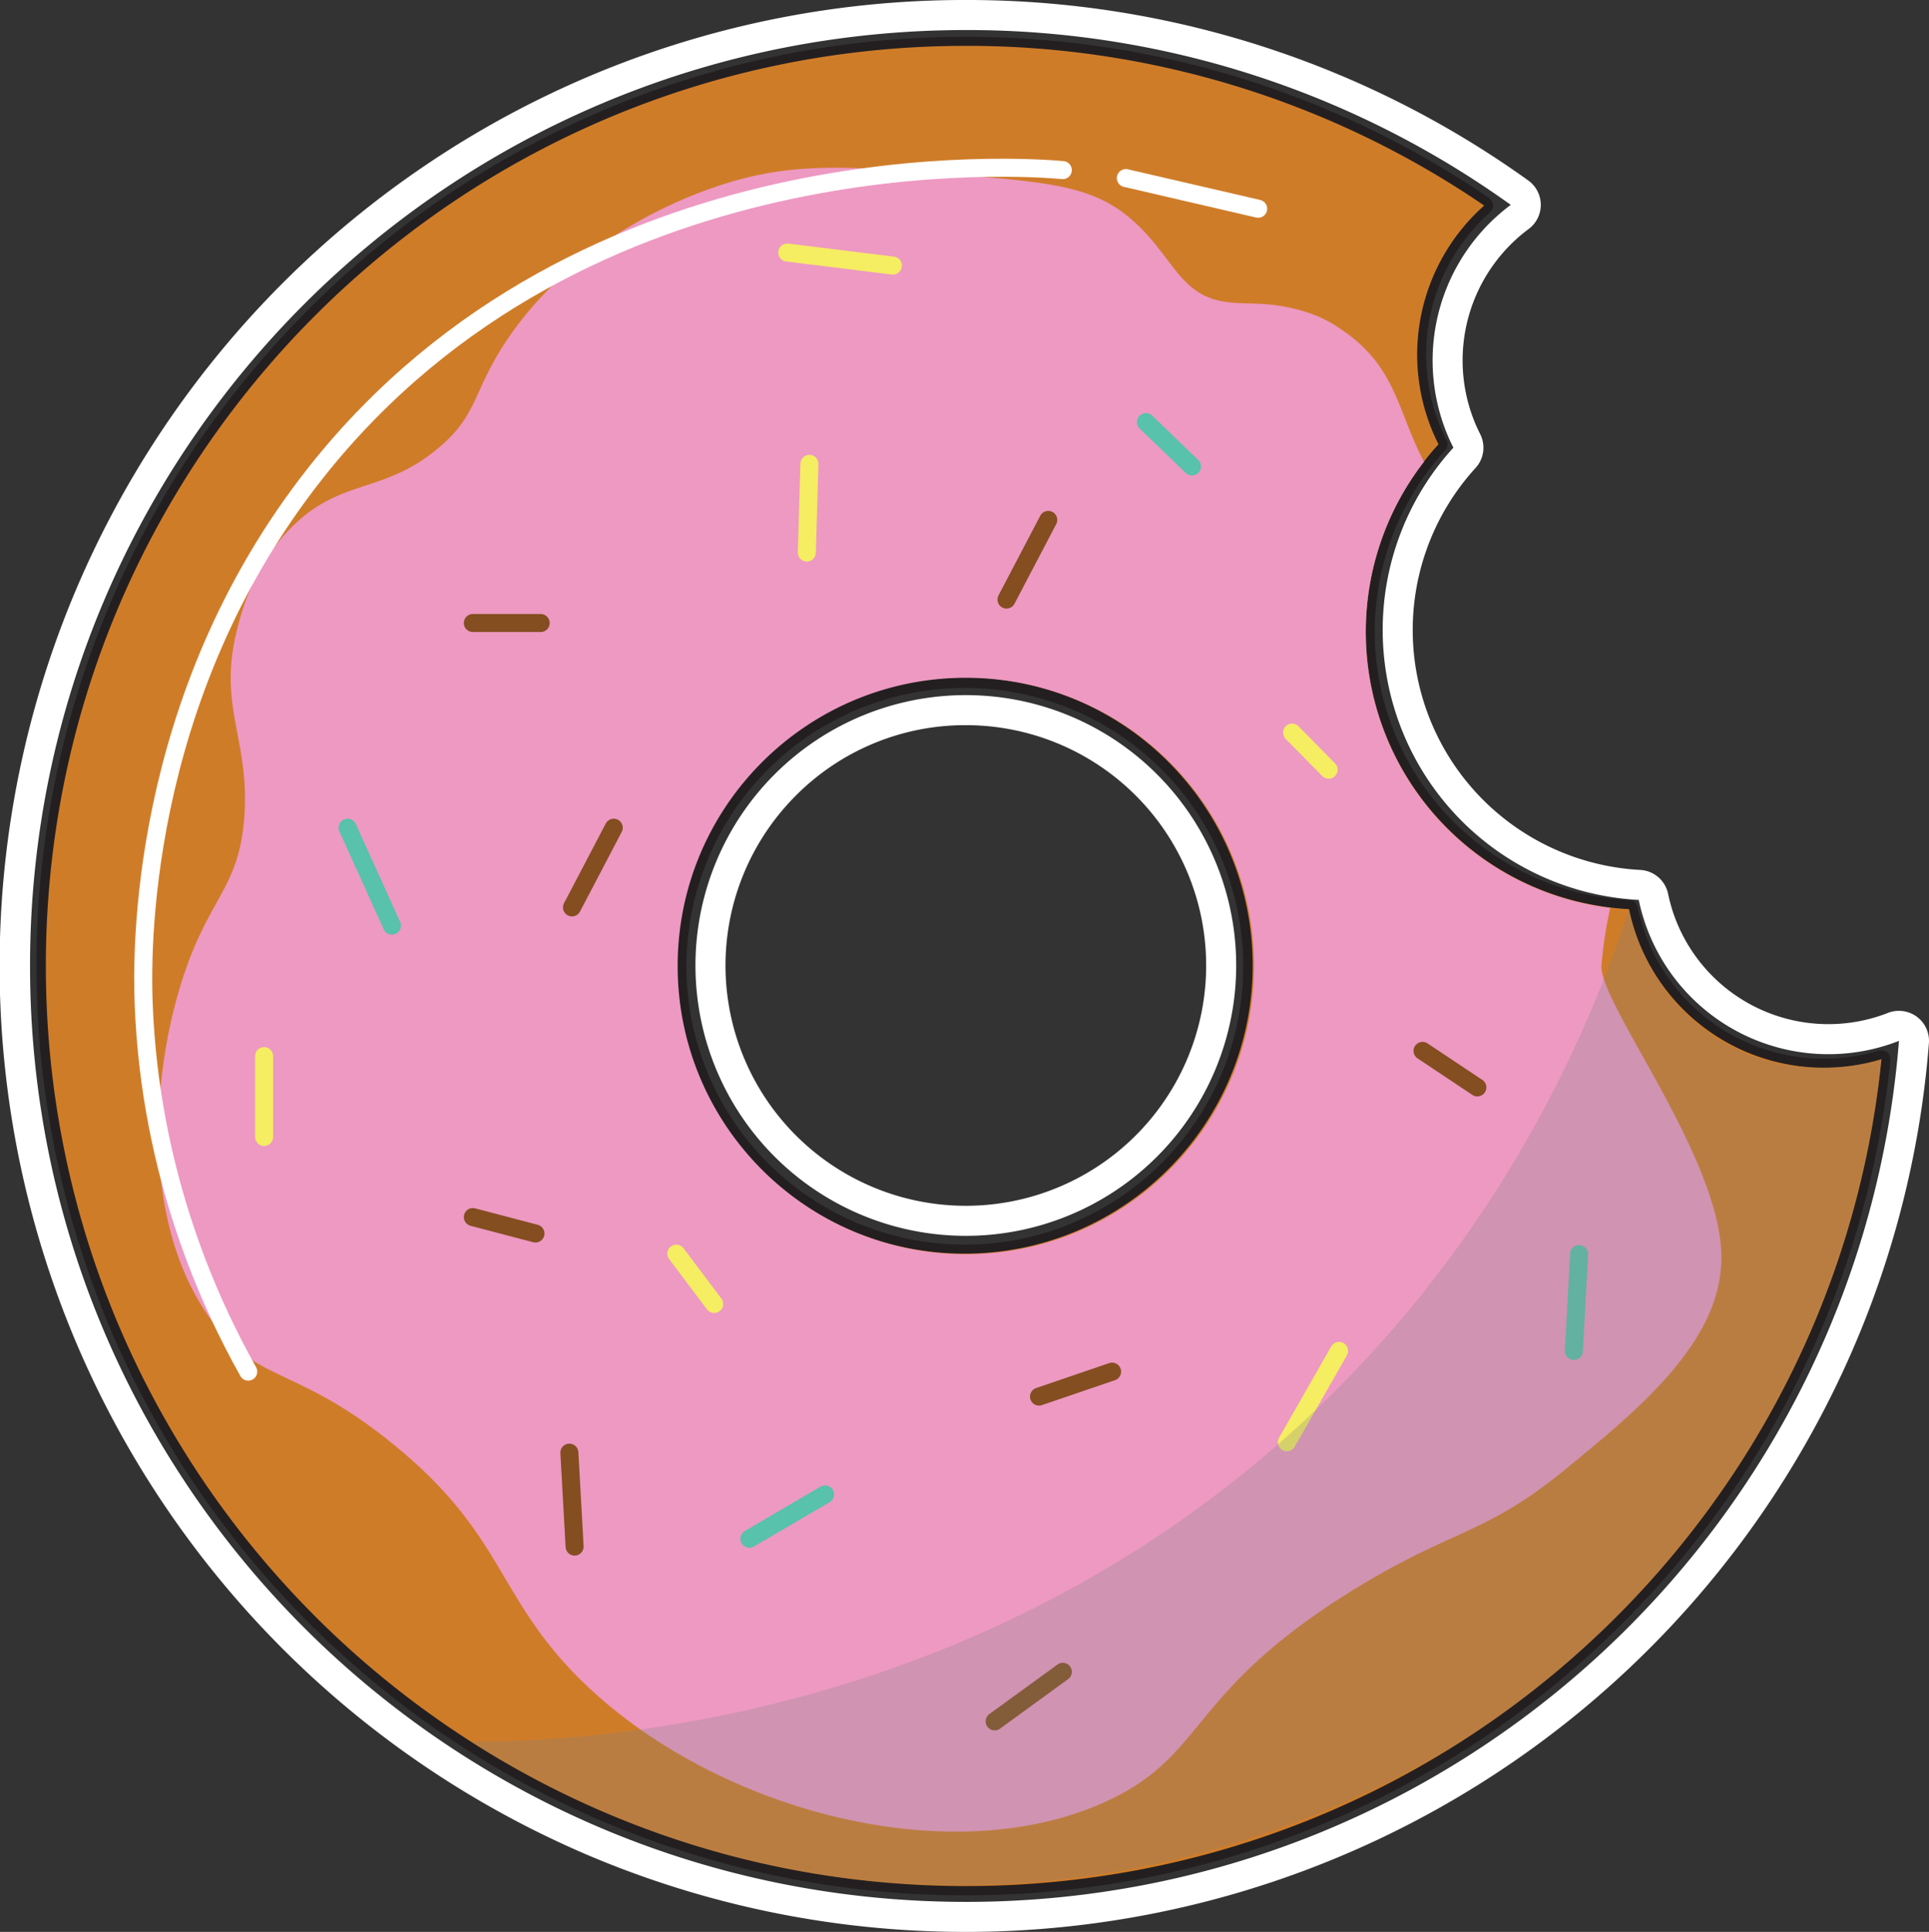 <svg xmlns="http://www.w3.org/2000/svg" viewBox="0 0 1284.24 1286.23"><rect x="0" y="0" width="1284.24" height="1286.23" fill="#333333" stroke="none"/><defs><style>.cls-1{fill:#fff;}.cls-2{fill:#cf7c29;}.cls-3{fill:#231f20;}.cls-4{fill:#ed99c2;}.cls-5,.cls-6,.cls-7,.cls-8{fill:none;stroke-linecap:round;stroke-linejoin:round;stroke-width:12px;}.cls-5{stroke:#fff;}.cls-6{stroke:#58c2ac;}.cls-7{stroke:#844e20;}.cls-8{stroke:#f5ed62;}.cls-9{fill:#848484;opacity:0.27;}</style></defs><title>donat</title><g id="Layer_2" data-name="Layer 2"><g id="Layer_2-2" data-name="Layer 2"><path class="cls-1" d="M643.11,20A620.28,620.28,0,0,1,1005.8,136.4a129.11,129.11,0,0,0-42.63,151.94c1.34,3.33,2.84,6.55,4.43,9.71A180,180,0,0,0,1091,599.16,128.95,128.95,0,0,0,1264.24,693c-25.41,320.82-293.78,573.25-621.13,573.25C299,1266.23,20,987.25,20,643.11S299,20,643.11,20m621.13,673h0M643.11,0A640.2,640.2,0,0,0,283.53,109.85a645,645,0,0,0-233,282.93,642.28,642.28,0,0,0,59.3,609.92,645,645,0,0,0,282.93,233,643.77,643.77,0,0,0,827.67-309A637.72,637.72,0,0,0,1284.14,695a18.67,18.67,0,0,0,.1-2,20,20,0,0,0-19.7-20h-1a19.88,19.88,0,0,0-7,1.52,109,109,0,0,1-140.39-60.86,109.83,109.83,0,0,1-5.62-18.6A20,20,0,0,0,1092,579.19,160,160,0,0,1,982.38,311.53a20,20,0,0,0,3.09-22.46c-1.51-3-2.74-5.69-3.76-8.22a109,109,0,0,1,36-128.39,20,20,0,0,0-.27-32.31A640.27,640.27,0,0,0,643.11,0Z"/><path class="cls-2" d="M643.11,1258.7A615.74,615.74,0,0,1,403.5,75.91a616.47,616.47,0,0,1,586.27,58.47,3,3,0,0,1,.3,4.72,129.94,129.94,0,0,0-34.15,145.57c1.24,3.06,2.7,6.25,4.46,9.76a3,3,0,0,1-.46,3.37,182,182,0,0,0,124.76,304.5,3,3,0,0,1,2.77,2.38,131.65,131.65,0,0,0,6.69,22.08,129.51,129.51,0,0,0,157.57,75.58,3.26,3.26,0,0,1,.87-.12,3,3,0,0,1,3,3.3c-15.19,151-85.64,290.55-198.36,393.09A614.11,614.11,0,0,1,643.11,1258.7Zm-1-804.75C538,454,453.27,538.67,453.27,642.8S538,831.66,642.12,831.66,831,746.94,831,642.8,746.25,454,642.12,454Z"/><path class="cls-3" d="M643.11,30.53a609.71,609.71,0,0,1,345,106.33A132.7,132.7,0,0,0,953.14,285.8c1.39,3.42,2.93,6.74,4.56,10A185,185,0,0,0,1084.52,605.3a132.55,132.55,0,0,0,168.06,99.92c-31.13,309.15-292.11,550.48-609.47,550.48-338.32,0-612.58-274.27-612.58-612.59S304.79,30.53,643.11,30.53m-1,804.13c106,0,191.85-85.9,191.85-191.86S748.08,451,642.12,451,450.27,536.85,450.27,642.8s85.89,191.86,191.85,191.86m610.46-129.44h0M643.11,24.53A615.63,615.63,0,0,0,297.25,130.18,620.44,620.44,0,0,0,73.14,402.33a617.74,617.74,0,0,0,57,586.64,620.22,620.22,0,0,0,272.15,224.11,618,618,0,0,0,656.89-112.25c113.22-103,184-243.2,199.31-394.82a7,7,0,0,0,0-.79,6,6,0,0,0-5.91-6h-.34a5.86,5.86,0,0,0-1.62.29,126.62,126.62,0,0,1-153.79-73.87,128,128,0,0,1-6.53-21.57,6,6,0,0,0-5.55-4.76A179,179,0,0,1,962.13,299.82a6,6,0,0,0,.93-6.73c-1.73-3.44-3.15-6.56-4.36-9.54a126.71,126.71,0,0,1,33.36-142.2,6,6,0,0,0-.6-9.45A615.26,615.26,0,0,0,643.11,24.53Zm-1,804.13a185.32,185.32,0,1,1,72.34-14.61,184.7,184.7,0,0,1-72.34,14.61Z"/><path class="cls-1" d="M643,482.8a160,160,0,1,1-113.14,46.87A159,159,0,0,1,643,482.8m0-20a180,180,0,1,0,180,180,180,180,0,0,0-180-180Z"/><path class="cls-4" d="M1066.19,642.53c1-12.51,3.27-25.26,3.27-25.26.77-4.39,1.64-8.66,2.58-12.83a185,185,0,0,1-124-297C929.93,273,929.7,243.73,892.2,218.81a86.28,86.28,0,0,0-22-10.88C844.3,199.7,830,203.51,814,200.67c-30.85-5.45-34.32-34.09-64.71-57.88-24.29-19-53.49-21.71-110.91-26.32-73-5.87-109.46-8.8-156.42,6.09-24.73,7.83-95.32,34.15-141.61,99.7-26.34,37.3-20.61,53-49.13,76.59-36.59,30.22-64.24,19.41-97.12,52.2-25.75,25.68-33.48,56.91-36.5,69.08-12.61,51,9,72.47,5,124.37-3.56,46.4-22.56,52-40.05,104.17-20.93,62.45-30.24,163.5,18.1,230.22,30.85,42.58,55.22,29.81,119,80.91,74.19,59.39,70.26,99.84,122.07,153.68,85.66,89,247.12,135.07,354.49,86,67.55-30.86,53.47-71.84,163.55-140.21,66.17-41.11,88.49-37,141.15-80,50.53-41.25,106.64-87.06,105.09-144.3C1144.24,768.54,1064.17,667.44,1066.19,642.53ZM643,835c-106,0-191.85-85.9-191.85-191.86S537,451.26,643,451.26s191.85,85.9,191.85,191.85S748.94,835,643,835Z"/><path class="cls-5" d="M707.57,113.25c-23.18-2.14-318.79-24.51-497.47,201.64C90.46,466.32,94.52,638.93,95.66,668.43c4.39,114.43,44.72,200.42,69.61,244.79"/><line class="cls-5" x1="749.53" y1="118.56" x2="837.62" y2="138.98"/><line class="cls-6" x1="231.42" y1="551.09" x2="260.95" y2="616.28"/><line class="cls-7" x1="314.8" y1="810.31" x2="356.49" y2="821.25"/><line class="cls-6" x1="498.92" y1="1024.48" x2="549.3" y2="994.95"/><line class="cls-8" x1="891.49" y1="899.42" x2="856.75" y2="960.21"/><line class="cls-6" x1="762.95" y1="281.04" x2="793.58" y2="310.57"/><line class="cls-8" x1="538.88" y1="308.83" x2="537.14" y2="367.89"/><line class="cls-7" x1="314.8" y1="414.79" x2="359.96" y2="414.79"/><line class="cls-7" x1="947.07" y1="699.66" x2="983.55" y2="723.98"/><line class="cls-7" x1="662.2" y1="1146.07" x2="707.57" y2="1113.07"/><line class="cls-8" x1="860.22" y1="487.75" x2="884.54" y2="512.45"/><line class="cls-8" x1="450.27" y1="834.66" x2="475.47" y2="868.15"/><line class="cls-7" x1="382.55" y1="1029.69" x2="379.07" y2="967.16"/><line class="cls-7" x1="691.73" y1="929.82" x2="740.37" y2="913.22"/><line class="cls-6" x1="1047.82" y1="899.42" x2="1051.29" y2="834.97"/><line class="cls-7" x1="380.81" y1="604.13" x2="408.6" y2="551.09"/><line class="cls-8" x1="524.11" y1="168.14" x2="594.46" y2="176.82"/><line class="cls-8" x1="175.84" y1="703.14" x2="175.84" y2="756.98"/><line class="cls-7" x1="670.08" y1="399.18" x2="697.88" y2="346.14"/><path class="cls-9" d="M1084.52,605.3C1060.1,680.3,1001,826,861.18,952.45c-218.81,198-478.28,207-547.64,207.12,43.7,27.78,115.72,66.13,211.45,84.74,243,47.24,430.45-73.17,457.93-91.44,133.92-89,195.56-207.23,217.37-254.84a612.51,612.51,0,0,0,52.29-192.81c-7.34,2.29-60.17,17.79-110.55-14.7C1096.33,661.06,1086.18,613.74,1084.52,605.3Z"/></g></g></svg>
